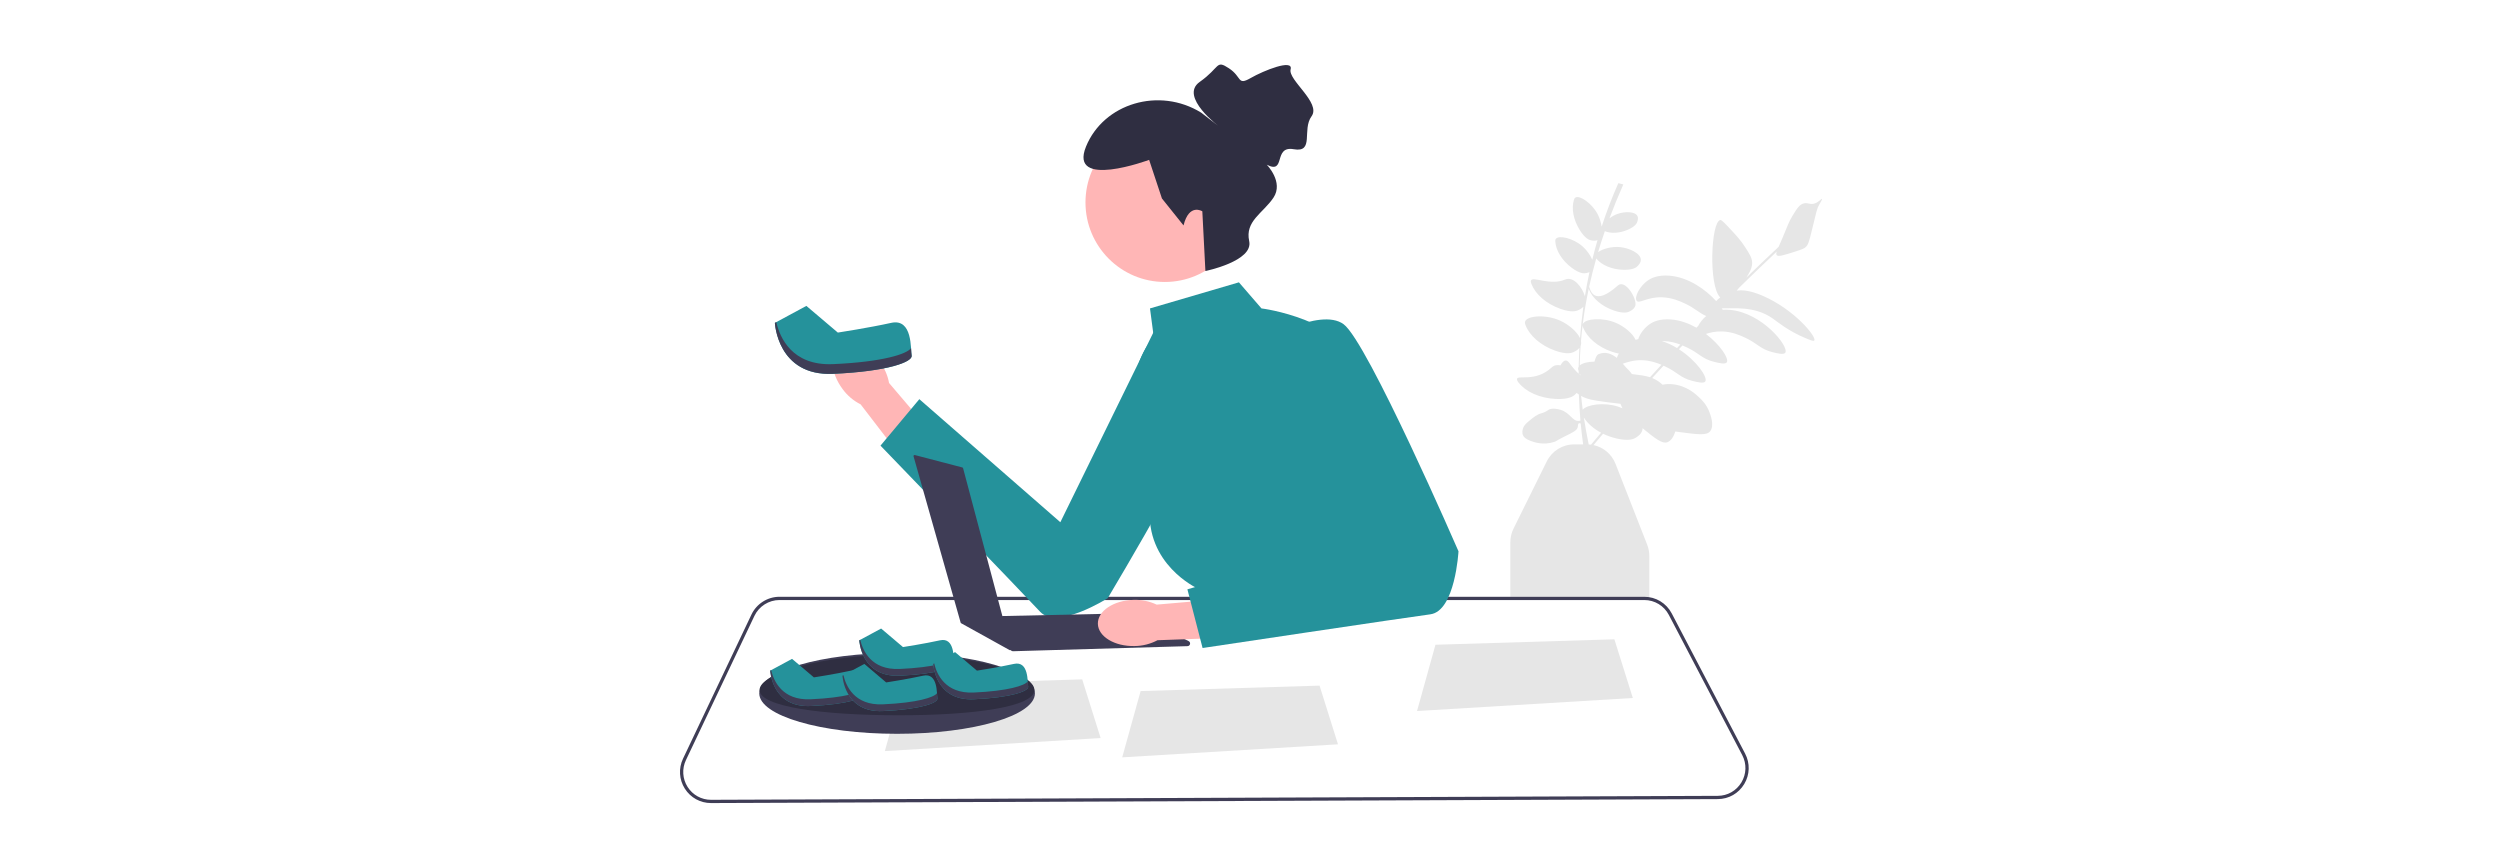 <svg width="1239" height="430" viewBox="0 0 1239 430" fill="none" xmlns="http://www.w3.org/2000/svg">
<rect width="1239" height="430" fill="white"/>
<g clip-path="url(#clip0_8_778)">
<path d="M880.591 126.487C881.348 127.322 884.095 126.471 889.558 124.737C893.711 123.419 894.351 122.939 894.746 122.595C896.135 121.386 896.499 120.114 897.875 114.496C900.344 104.414 900.42 103.412 901.688 101.273C902.124 100.536 903.227 98.778 902.958 98.561C902.682 98.337 901.488 100.168 899.283 100.859C897.133 101.534 896.165 100.454 894.33 100.729C891.957 101.084 890.546 103.343 888.333 106.998C886.374 110.236 886.128 111.538 883.38 117.971C882.602 119.793 881.975 121.203 881.494 122.318C876.1 127.363 870.751 132.475 865.449 137.631C865.552 137.474 865.648 137.326 865.731 137.198C868.079 133.585 868.398 131.648 868.364 130.197C868.309 127.845 867.189 126.054 864.95 122.568C862.756 119.152 860.677 116.898 858.172 114.208C854.889 110.682 853.247 108.919 852.593 109.035C847.924 109.863 846.675 141.726 852.55 147.425C851.726 148.015 851.043 148.633 850.549 149.242C845.52 143.646 836.905 137.394 827.361 136.624C821.477 136.15 818.23 138 817.22 138.636C812.553 141.573 809.778 147.453 811.172 149.112C812.472 150.659 816.225 147.142 823.581 147.335C828.713 147.471 832.723 149.337 835.103 150.445C840.096 152.769 841.922 155.053 845.604 156.619C843.878 158.044 842.511 159.822 841.652 161.482C841.355 161.789 841.058 162.098 840.761 162.405C836.963 160.26 832.685 158.686 828.201 158.325C822.317 157.85 819.07 159.7 818.06 160.336C814.915 162.316 812.636 165.628 811.906 168.088C811.43 168.184 810.988 168.294 810.584 168.412C809.159 165.183 804.915 161.777 800.97 160.061C794.179 157.107 785.357 157.89 784.413 160.699C784.383 160.789 784.375 160.877 784.362 160.966C785.106 154.946 786.117 148.968 787.38 143.034C787.423 143.204 787.477 143.375 787.548 143.556C789.225 147.775 793.755 151.826 799.93 153.927C804.777 155.576 806.807 154.721 807.322 154.482C807.815 154.254 809.943 153.339 810.464 151.519C811.431 148.145 805.512 138.174 801.778 141.518C789.783 152.264 788.137 143.563 787.586 142.098C788.606 137.407 789.779 132.742 791.096 128.104C791.119 128.133 791.138 128.161 791.162 128.189C793.783 131.374 798.826 133.618 804.753 133.718C809.405 133.795 810.925 132.49 811.305 132.14C811.668 131.806 813.256 130.421 813.202 128.701C813.103 125.512 807.442 122.914 802.912 122.464C798.738 122.049 794.244 123.33 792.014 124.951C793.051 121.478 794.166 118.02 795.355 114.577C798.402 115.824 802.717 115.656 806.956 113.757C810.452 112.191 811.131 110.688 811.293 110.294C811.447 109.918 812.15 108.331 811.512 107.067C810.33 104.723 805.206 104.763 801.671 106.008C800.216 106.521 798.832 107.311 797.647 108.203C799.755 102.559 802.052 96.956 804.523 91.394L802.047 90.774C798.89 97.879 796.138 105.076 793.772 112.354C793.478 110.219 792.741 107.946 791.771 106.099C788.917 100.667 782.822 96.592 780.761 97.914C780.349 98.179 780.175 98.609 780.018 99.122C778.755 103.248 779.706 108.951 783.034 114.19C785.645 118.302 787.657 118.879 788.181 119.01C788.623 119.12 790.331 119.593 791.735 118.984C790.791 122.226 789.918 125.482 789.122 128.753C788.164 126.369 786.276 123.83 784.28 122.074C779.677 118.025 772.53 116.404 771.077 118.378C770.787 118.772 770.779 119.237 770.815 119.772C771.108 124.078 774.032 129.062 779.009 132.762C782.916 135.666 785 135.484 785.536 135.418C785.852 135.379 786.805 135.284 787.724 134.867C786.871 138.841 786.125 142.834 785.48 146.844C784.191 142.358 779.812 136.762 775.68 138.543C768.346 141.702 759.726 136.849 758.777 138.971C758.53 139.523 758.735 140.093 758.971 140.71C760.871 145.682 766.118 150.499 773.323 153.057C778.978 155.065 781.37 154.094 781.978 153.822C782.381 153.642 783.711 153.085 784.701 152.052C783.989 157.205 783.444 162.384 783.059 167.585C781.53 164.239 777.224 160.715 773.192 158.898C766.12 155.71 756.87 156.408 755.843 159.337C755.638 159.923 755.8 160.488 756.042 161.123C757.992 166.225 763.378 171.17 770.773 173.795C776.577 175.856 779.032 174.86 779.657 174.581C780.113 174.377 781.723 173.702 782.75 172.422C782.618 174.827 782.517 177.235 782.452 179.649C782.434 180.336 782.423 181.023 782.41 181.711C782.327 181.846 782.254 181.984 782.206 182.128C782.007 182.718 782.142 183.285 782.375 183.905C782.37 184.341 782.367 184.778 782.364 185.214C781.07 184.039 779.527 182.271 777.67 179.753C775.995 177.48 774.404 179.148 773.383 181.083C771.781 180.725 770.253 180.946 769.051 182.071C760.992 189.616 751.954 185.613 751.826 187.862C751.789 188.512 752.136 189.028 752.573 189.588C756.092 194.092 762.999 197.378 771.206 197.725C777.646 197.996 779.797 196.242 780.336 195.771C780.525 195.605 780.949 195.247 781.409 194.744C781.778 195.039 782.137 195.307 782.497 195.551C782.638 199.87 782.892 204.183 783.268 208.489C782.962 208.517 782.67 208.567 782.452 208.589C779.333 208.908 778.281 204.689 773.569 203.148C772.004 202.637 768.988 202.078 767.399 203.148C767.171 203.303 766.39 203.882 765.178 204.385C764.462 204.682 763.915 204.82 763.698 204.88C761.764 205.41 759.973 206.864 758.763 207.847C756.486 209.695 755.349 210.62 754.814 212.299C754.646 212.827 754.173 214.313 754.814 215.761C755.117 216.445 755.82 217.462 758.516 218.481C760.118 219.087 764.791 220.853 770.361 218.976C771.629 218.548 770.661 218.701 775.543 216.255C779.384 214.331 781.63 213.411 781.959 211.557C782.074 210.905 781.958 210.11 782.452 209.826C782.727 209.668 783.059 209.744 783.391 209.864C783.714 213.326 784.118 216.782 784.607 220.231H780.212C774.376 220.231 769.14 223.486 766.549 228.726L750.109 261.963C749.071 264.061 748.523 266.408 748.523 268.75V354.215C748.523 362.642 755.364 369.498 763.772 369.498H802.145C810.553 369.498 817.394 362.642 817.394 354.215V275.518C817.394 273.599 817.04 271.721 816.34 269.935L800.672 229.929C798.772 225.078 794.656 221.646 789.736 220.583C791.314 218.708 792.895 216.835 794.488 214.968C796.493 215.937 798.7 216.734 801.072 217.292C807.347 218.771 809.788 217.453 810.406 217.091C810.996 216.745 813.553 215.339 813.986 212.994C814.032 212.743 814.05 212.489 814.047 212.233C820.475 217.469 823.828 220.05 826.278 219.19C828.384 218.45 829.587 216.025 830.275 213.849C830.995 213.949 831.757 214.052 832.57 214.16C841.374 215.339 845.81 215.885 847.507 213.795C849.856 210.903 847.627 205.326 847.012 203.789C845.677 200.449 843.622 198.416 842.346 197.18C840.689 195.574 835.966 190.997 828.53 190.387C826.913 190.254 825.461 190.356 823.982 190.666C823.466 190.194 822.922 189.731 822.323 189.291C821.182 188.453 820.055 187.832 818.842 187.348C820.703 185.304 822.569 183.267 824.444 181.239C824.741 181.374 825.022 181.505 825.281 181.625C831.424 184.484 832.773 187.284 838.68 188.758C841.36 189.426 844.394 190.183 845.145 189.045C846.48 187.023 840.816 178.704 832.064 173.076C832.654 172.449 833.245 171.825 833.837 171.201C834.637 171.537 835.342 171.865 835.943 172.145C842.086 175.004 843.435 177.803 849.342 179.277C852.022 179.946 855.056 180.703 855.807 179.565C856.998 177.761 852.617 170.941 845.443 165.494C847.413 164.867 850.027 164.172 853.411 164.261C858.543 164.396 862.553 166.262 864.933 167.37C871.075 170.229 872.425 173.029 878.332 174.503C881.012 175.171 884.046 175.928 884.797 174.79C886.781 171.784 873.307 154.85 857.191 153.55C855.94 153.449 854.815 153.458 853.799 153.533C853.658 153.3 853.506 153.06 853.345 152.817C858.798 152.992 869.447 151.43 878.512 157.808C881.125 159.646 886.203 163.972 894.7 167.526C897.416 168.662 898.782 169.221 899.158 168.754C900.504 167.085 889.309 153.343 873.559 146.574C867.314 143.89 863.456 143.636 860.712 144.042C861.135 143.559 861.547 143.061 861.944 142.56C868.077 136.532 874.287 130.567 880.553 124.682C880.25 125.622 880.26 126.122 880.591 126.487ZM801.887 201.512C794.96 199.265 786.572 200.472 784.385 203.029C784.076 200.763 783.808 198.493 783.587 196.219C786.743 197.986 790.036 198.459 796.283 199.295C798.943 199.651 801.199 199.947 803.107 200.132C803.363 200.828 803.636 201.455 803.953 202.054C803.99 202.123 804.029 202.19 804.067 202.258L804.012 202.321C803.3 202.012 802.587 201.739 801.887 201.512ZM783.483 171.066C783.68 170.409 783.684 169.709 783.533 168.988C783.749 166.376 784.018 163.771 784.336 161.175C784.328 161.572 784.454 161.97 784.625 162.401C786.551 167.248 791.755 171.9 798.847 174.314C800.17 174.764 801.306 175.048 802.283 175.221C801.853 175.972 801.524 176.704 801.305 177.381C798.887 175.435 795.774 174.019 792.243 175.521C791.282 175.93 790.711 177.425 790.216 179.213C786.953 179.269 784.227 179.951 782.928 181.105C782.935 180.624 782.933 180.144 782.946 179.662C783.019 176.914 783.154 174.174 783.345 171.444C783.397 171.322 783.443 171.196 783.483 171.066ZM782.938 185.2C783.078 185.489 783.232 185.776 783.392 186.062C783.247 185.955 783.098 185.84 782.946 185.715C782.942 185.544 782.941 185.372 782.938 185.2ZM788.508 220.372C788.128 220.322 787.745 220.286 787.358 220.264C786.465 215.82 785.64 211.38 784.95 206.931C786.765 209.818 789.728 212.461 793.501 214.466C791.827 216.429 790.166 218.4 788.508 220.372ZM817.745 186.954C815.383 186.194 812.611 185.83 808.774 185.383C807.802 184.029 806.8 183.031 806.059 182.314C805.658 181.925 805.042 181.154 804.244 180.251C806.312 179.586 809.398 178.401 813.759 178.516C817.723 178.62 821.012 179.756 823.403 180.779C821.509 182.829 819.625 184.889 817.745 186.954ZM831.133 172.494C828.812 171.088 826.294 169.884 823.644 169.038C823.902 169.036 824.154 169.029 824.421 169.036C827.708 169.122 830.53 169.919 832.763 170.771C832.219 171.345 831.675 171.918 831.133 172.494Z" fill="#E6E6E6"/>
<path d="M569.935 152.851L614.003 139.925L625.183 152.851C625.183 152.851 665.595 157.698 677.418 184.627C689.242 211.555 733.847 348.353 733.847 348.353L675 357.779L593.312 291.534C593.312 291.534 567.516 279.672 569.935 251.134C571.316 234.831 567.348 214.657 563.692 200.357C560.691 188.622 563.764 176.16 571.816 167.123L569.935 152.851Z" fill="#25929B"/>
<path d="M339.401 390.852C336.555 386.356 336.219 380.8 338.502 375.992L372.435 304.54C374.968 299.208 380.412 295.762 386.305 295.762H814.908C820.637 295.762 825.849 298.921 828.51 304.005L864.882 373.487C867.396 378.29 867.23 383.931 864.439 388.578C861.648 393.224 856.751 396.01 851.34 396.032L352.432 398H352.37C347.081 398 342.236 395.331 339.401 390.852Z" fill="white"/>
<path d="M339.401 390.852C336.555 386.356 336.219 380.8 338.502 375.992L372.435 304.54C374.968 299.208 380.412 295.762 386.305 295.762H814.908C820.637 295.762 825.849 298.921 828.51 304.005L864.882 373.487C867.396 378.29 867.23 383.931 864.439 388.578C861.648 393.224 856.751 396.01 851.34 396.032L352.432 398H352.37C347.081 398 342.236 395.331 339.401 390.852ZM386.305 297.378C381.031 297.378 376.158 300.462 373.891 305.235L339.958 376.686C337.914 380.99 338.215 385.962 340.762 389.987C343.3 393.996 347.636 396.384 352.37 396.384H352.426L851.334 394.416C856.177 394.397 860.56 391.903 863.058 387.744C865.556 383.585 865.704 378.536 863.454 374.238L827.082 304.755C824.701 300.205 820.036 297.378 814.908 297.378H386.305Z" fill="#3F3D56"/>
<path d="M435.854 179.086C429.909 171.142 420.999 167.777 415.955 171.57C410.911 175.362 411.642 184.875 417.591 192.822C419.924 196.029 422.989 198.629 426.53 200.405L452.145 233.747L467.501 221.367L440.619 189.812C439.908 185.907 438.275 182.229 435.854 179.086Z" fill="#FFB6B6"/>
<path d="M575.827 156.151C575.827 156.151 607.436 169.931 607.309 184.581C607.181 199.231 549 296.451 549 296.451C549 296.451 524.008 312.349 515.513 303.207C507.018 294.064 436.374 220.862 436.374 220.862L455.62 197.826L525.506 258.817L575.827 156.151Z" fill="#25929B"/>
<path d="M653.972 339.796L663.108 368.879L556.162 375.342L565.298 342.489L653.972 339.796Z" fill="#E6E6E6"/>
<path d="M536.336 336.694L545.472 365.777L438.525 372.24L447.661 339.387L536.336 336.694Z" fill="#E6E6E6"/>
<path d="M800.09 316.839L809.226 345.922L702.279 352.385L711.416 319.532L800.09 316.839Z" fill="#E6E6E6"/>
<path d="M589.073 317.724L561.356 304.063C561.166 303.97 560.957 303.923 560.745 303.928L496.775 305.312L477.308 232.046C477.26 231.864 477.118 231.723 476.936 231.675L453.391 225.52C453.001 225.418 452.648 225.779 452.758 226.168L476.096 308.559C476.134 308.693 476.224 308.806 476.345 308.874L500.342 322.177C500.527 322.28 500.725 322.253 500.876 322.155L501.004 322.302C501.264 322.599 501.642 322.765 502.036 322.753L588.529 320.233C589.905 320.193 590.309 318.333 589.073 317.724Z" fill="#3F3D56"/>
<path d="M561.771 297.304C551.865 297.537 543.955 302.848 544.104 309.166C544.253 315.484 552.403 320.415 562.313 320.181C566.273 320.142 570.166 319.153 573.666 317.297L615.627 315.78L614.497 296.061L573.251 299.651C569.666 297.961 565.73 297.156 561.771 297.304Z" fill="#FFB6B6"/>
<path d="M624.483 169.816C624.483 169.816 654.041 152.043 665.864 160.66C677.687 169.277 722.83 273.222 722.83 273.222C722.83 273.222 721.218 302.844 708.857 304.46C696.497 306.075 595.999 321.155 595.999 321.155L588.476 292.072L660.49 271.068L624.483 169.816Z" fill="#25929B"/>
<path d="M444.601 363.677C482.327 363.677 512.909 354.707 512.909 343.642C512.909 332.576 482.327 323.606 444.601 323.606C406.876 323.606 376.293 332.576 376.293 343.642C376.293 354.707 406.876 363.677 444.601 363.677Z" fill="#3F3D56"/>
<path d="M512.644 341.967C512.644 350.266 483.16 354.494 445.434 354.494C407.709 354.494 376.433 350.266 376.433 341.967C376.433 333.668 407.709 324.441 445.434 324.441C483.16 324.441 512.644 333.668 512.644 341.967Z" fill="#2F2E41"/>
<path d="M392.537 326.528L381.708 332.371C381.708 332.371 382.541 350.737 401.7 349.903C420.86 349.068 429.157 345.729 428.757 343.642C428.357 341.554 429.19 330.702 421.693 332.371C414.196 334.041 403.366 335.711 403.366 335.711L392.537 326.528Z" fill="#25929B"/>
<path d="M428.558 341.041C427.169 343.102 418.727 345.821 401.7 346.563C387.531 347.181 383.388 337.302 382.19 332.111L381.708 332.371C381.708 332.371 382.541 350.737 401.7 349.903C420.86 349.068 429.157 345.729 428.757 343.642C428.665 343.158 428.637 342.201 428.558 341.041Z" fill="#3F3D56"/>
<path d="M428.357 329.032L417.528 334.876C417.528 334.876 418.361 353.242 437.52 352.407C456.68 351.572 464.977 348.233 464.577 346.146C464.177 344.059 465.01 333.206 457.513 334.876C450.016 336.546 439.186 338.215 439.186 338.215L428.357 329.032Z" fill="#25929B"/>
<path d="M464.378 343.546C462.989 345.607 454.547 348.326 437.52 349.068C423.351 349.685 419.208 339.806 418.01 334.616L417.528 334.876C417.528 334.876 418.361 353.242 437.52 352.407C456.68 351.572 464.977 348.233 464.577 346.146C464.485 345.662 464.457 344.706 464.378 343.546Z" fill="#3F3D56"/>
<path d="M436.687 311.501L425.858 317.345C425.858 317.345 426.691 335.711 445.851 334.876C465.01 334.041 473.308 330.702 472.908 328.615C472.507 326.528 473.341 315.675 465.843 317.345C458.346 319.014 447.517 320.684 447.517 320.684L436.687 311.501Z" fill="#25929B"/>
<path d="M472.708 326.015C471.319 328.075 462.877 330.795 445.851 331.537C431.681 332.154 427.539 322.275 426.34 317.085L425.858 317.345C425.858 317.345 426.691 335.711 445.851 334.876C465.01 334.041 473.308 330.702 472.908 328.615C472.815 328.131 472.788 327.174 472.708 326.015Z" fill="#3F3D56"/>
<path d="M473.341 323.188L462.511 329.032C462.511 329.032 463.344 347.398 482.504 346.563C501.663 345.729 509.961 342.389 509.561 340.302C509.161 338.215 509.994 327.363 502.496 329.032C494.999 330.702 484.17 332.371 484.17 332.371L473.341 323.188Z" fill="#25929B"/>
<path d="M509.362 337.702C507.972 339.763 499.53 342.482 482.504 343.224C468.334 343.841 464.192 333.963 462.993 328.772L462.511 329.032C462.511 329.032 463.344 347.398 482.504 346.563C501.663 345.729 509.961 342.389 509.561 340.302C509.468 339.819 509.441 338.862 509.362 337.702Z" fill="#3F3D56"/>
<path d="M399.632 151.6L384.032 160.018C384.032 160.018 385.232 186.474 412.832 185.272C440.432 184.069 452.385 179.259 451.808 176.253C451.232 173.246 452.432 157.613 441.632 160.018C430.832 162.423 415.232 164.828 415.232 164.828L399.632 151.6Z" fill="#25929B"/>
<path d="M451.521 172.507C449.52 175.476 437.359 179.393 412.832 180.462C392.42 181.351 386.453 167.12 384.727 159.643L384.032 160.018C384.032 160.018 385.232 186.474 412.832 185.272C440.432 184.069 452.384 179.259 451.808 176.253C451.675 175.556 451.635 174.178 451.521 172.507Z" fill="#3F3D56"/>
<path d="M577.292 139.746C599.012 139.746 616.62 122.1 616.62 100.333C616.62 78.566 599.012 60.92 577.292 60.92C555.571 60.92 537.964 78.566 537.964 100.333C537.964 122.1 555.571 139.746 577.292 139.746Z" fill="#FFB6B6"/>
<path d="M586.559 111.723L575.852 98.359L569.511 79.228C569.511 79.228 529.5 94.08 538.217 72.666C546.934 51.253 574.471 42.95 595.301 55.828L604.457 62.924C604.457 62.924 584.209 47.938 594.557 40.615C604.905 33.291 602.431 29.499 609.039 33.831C615.647 38.163 613.101 42.539 619.781 38.702C626.462 34.865 641.06 29.087 639.634 34.353C638.208 39.619 654.874 50.941 650.006 57.627C645.138 64.313 651.558 75.807 641.166 73.955C630.773 72.104 637.543 86.617 627.805 81.629C627.805 81.629 636.321 90.241 631.111 97.987C625.901 105.733 616.934 109.553 619.103 119.501C621.273 129.449 597.398 134.319 597.398 134.319L595.873 104.722C595.873 104.722 589.332 100.51 586.559 111.723Z" fill="#2F2E41"/>
</g>
<defs>
<clipPath id="clip0_8_778">
<rect width="566" height="366" fill="white" transform="translate(337 32)"/>
</clipPath>
</defs>
</svg>
